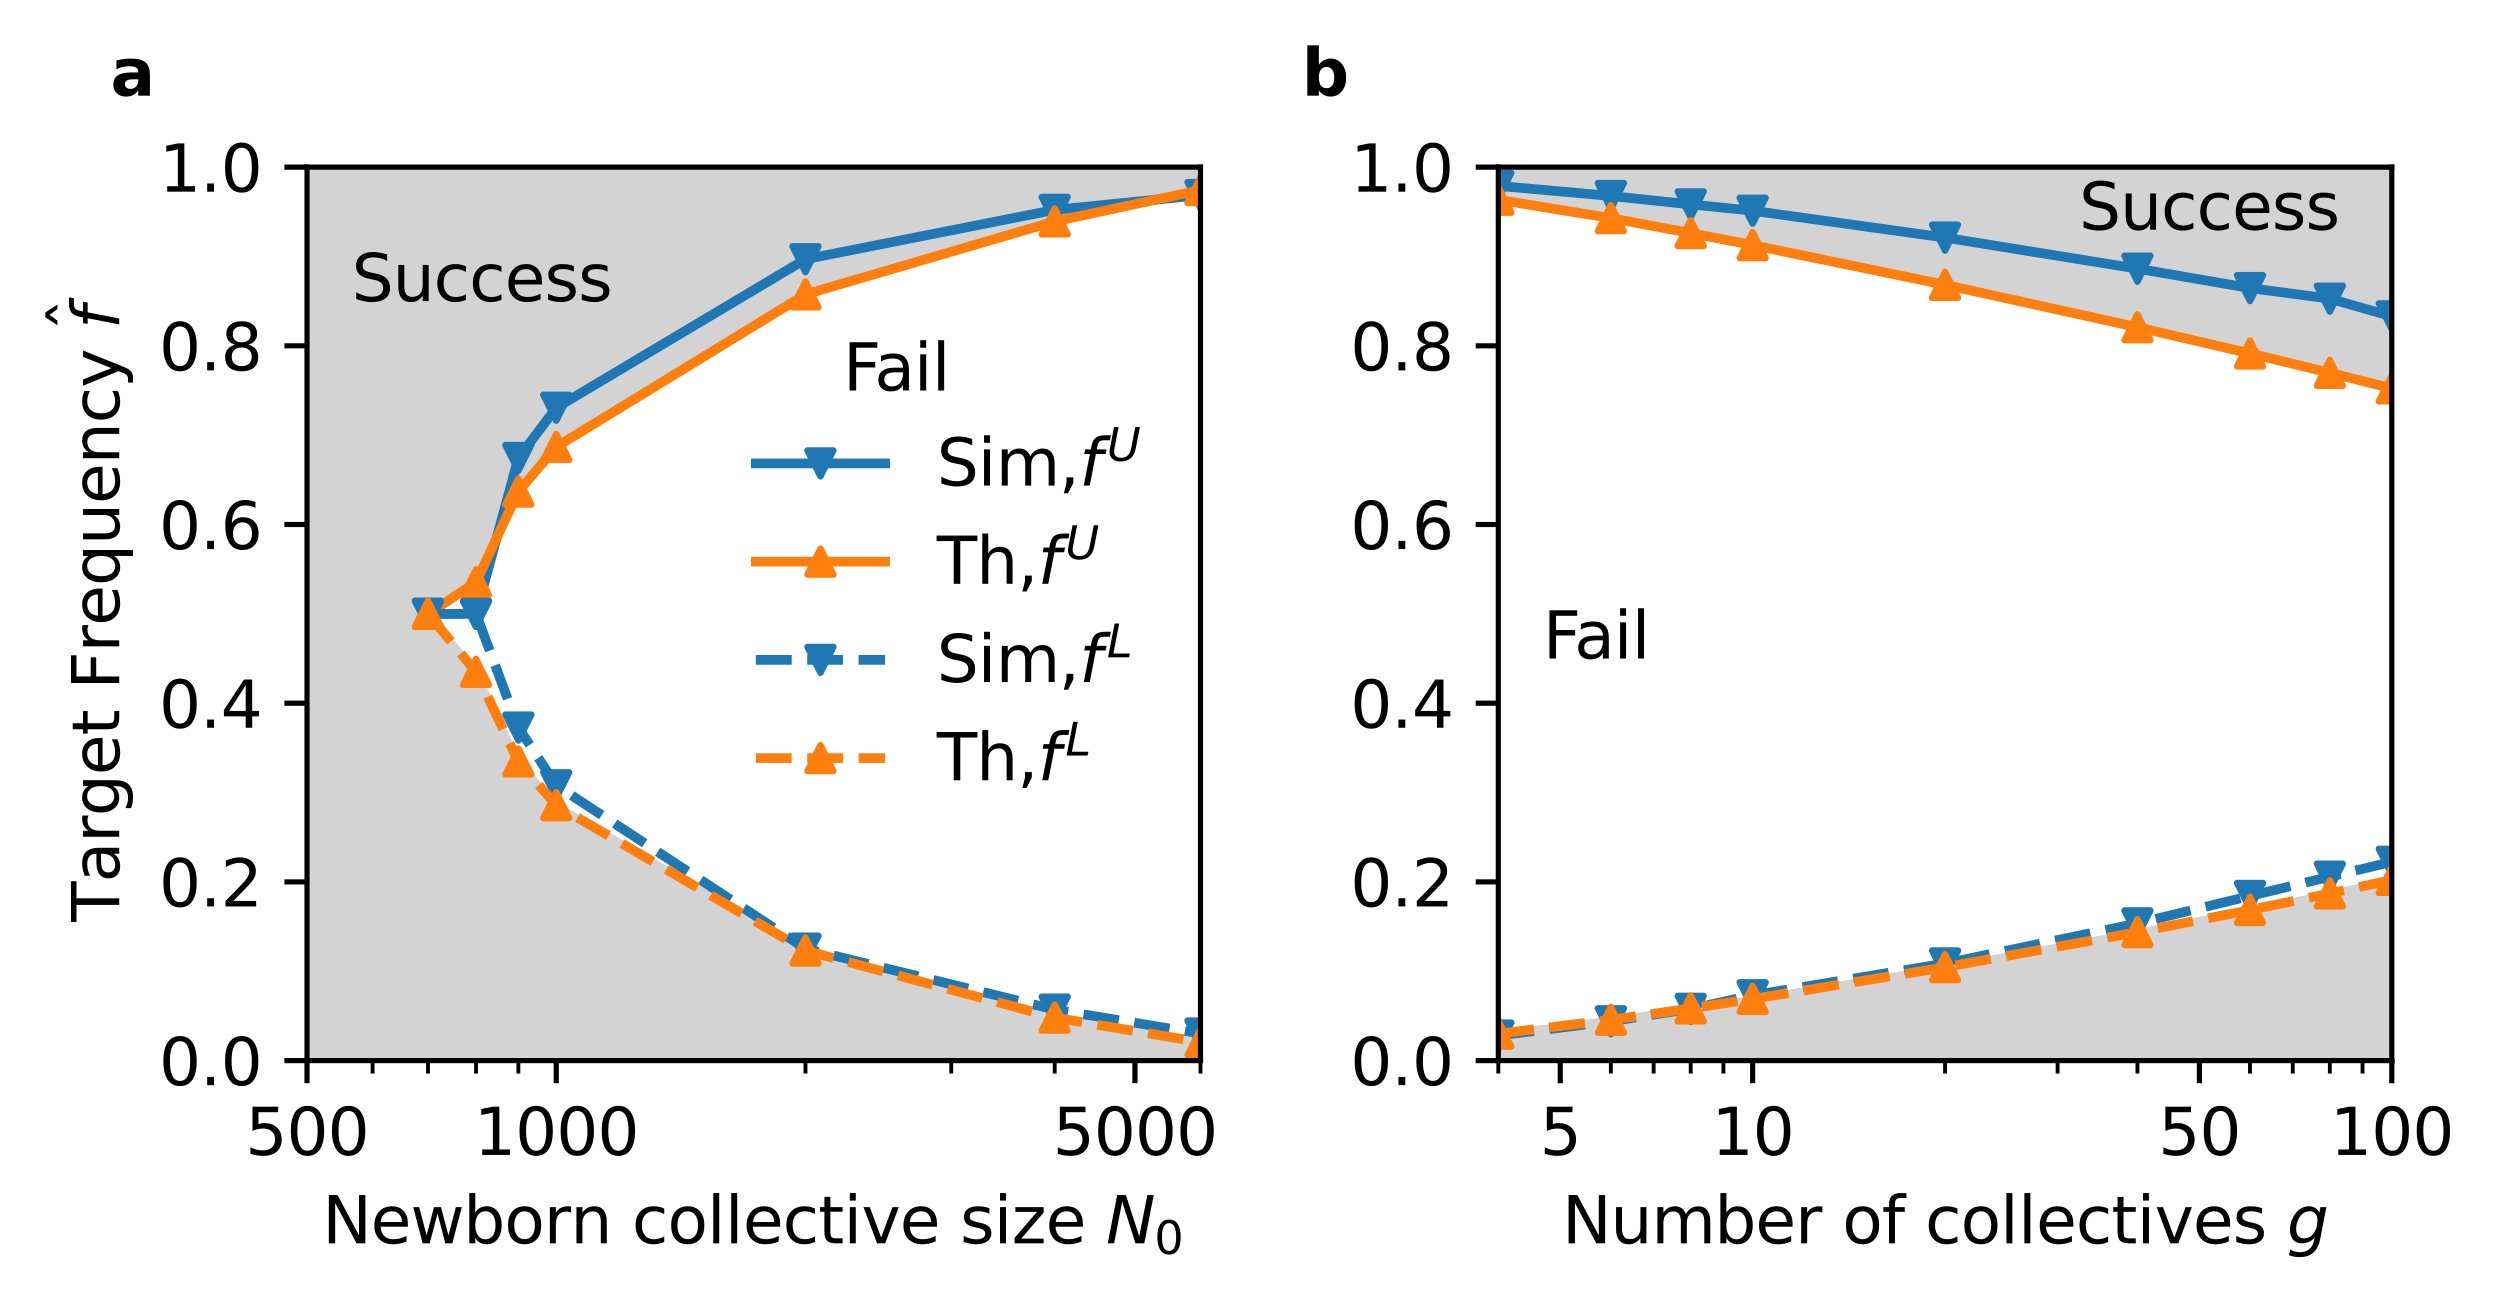 <?xml version="1.0" encoding="utf-8" standalone="no"?>
<!DOCTYPE svg PUBLIC "-//W3C//DTD SVG 1.1//EN"
  "http://www.w3.org/Graphics/SVG/1.1/DTD/svg11.dtd">
<svg xmlns:xlink="http://www.w3.org/1999/xlink" width="386.807pt" height="201.676pt" viewBox="0 0 386.807 201.676" xmlns="http://www.w3.org/2000/svg" version="1.1">
 <defs>
  <style type="text/css">*{stroke-linejoin: round; stroke-linecap: butt}</style>
 </defs>
 <g id="figure_1">
  <g id="patch_1">
   <path d="M 0 201.676 
L 386.807 201.676 
L 386.807 0 
L 0 0 
z
" style="fill: #ffffff"/>
  </g>
  <g id="axes_1">
   <g id="patch_2">
    <path d="M 47.503 164.098 
L 185.743 164.098 
L 185.743 25.858 
L 47.503 25.858 
z
" style="fill: #ffffff"/>
   </g>
   <g id="PolyCollection_1">
    <defs>
     <path id="m1e85dff77c" d="M 66.222 -106.698 
L 66.222 -189.642 
L 73.65 -189.642 
L 80.203 -189.642 
L 86.064 -189.642 
L 124.625 -189.642 
L 163.186 -189.642 
L 185.743 -189.642 
L 185.743 -172.269 
L 185.743 -172.269 
L 163.186 -167.42 
L 124.625 -156.128 
L 86.064 -132.532 
L 80.203 -125.612 
L 73.65 -111.593 
L 66.222 -106.698 
z
" style="stroke: #d3d3d3"/>
    </defs>
    <g clip-path="url(#pe787742638)">
     <use xlink:href="#m1e85dff77c" x="0" y="201.676" style="fill: #d3d3d3; stroke: #d3d3d3"/>
    </g>
   </g>
   <g id="PolyCollection_2">
    <defs>
     <path id="m725ef58cd3" d="M 66.222 -37.578 
L 66.222 -106.698 
L 73.65 -97.726 
L 80.203 -83.859 
L 86.064 -77.088 
L 124.625 -54.603 
L 163.186 -44.23 
L 185.743 -40.434 
L 185.743 -37.578 
L 185.743 -37.578 
L 163.186 -37.578 
L 124.625 -37.578 
L 86.064 -37.578 
L 80.203 -37.578 
L 73.65 -37.578 
L 66.222 -37.578 
z
" style="stroke: #d3d3d3"/>
    </defs>
    <g clip-path="url(#pe787742638)">
     <use xlink:href="#m725ef58cd3" x="0" y="201.676" style="fill: #d3d3d3; stroke: #d3d3d3"/>
    </g>
   </g>
   <g id="PolyCollection_3">
    <defs>
     <path id="m40ee7ab817" d="M -298.227 -37.578 
L -298.227 -189.642 
L 66.222 -189.642 
L 66.222 -37.578 
L 66.222 -37.578 
L -298.227 -37.578 
z
" style="stroke: #d3d3d3"/>
    </defs>
    <g clip-path="url(#pe787742638)">
     <use xlink:href="#m40ee7ab817" x="0" y="201.676" style="fill: #d3d3d3; stroke: #d3d3d3"/>
    </g>
   </g>
   <g id="matplotlib.axis_1">
    <g id="xtick_1">
     <g id="line2d_1">
      <defs>
       <path id="mc6c4945f0f" d="M 0 0 
L 0 3.5 
" style="stroke: #000000; stroke-width: 0.8"/>
      </defs>
      <g>
       <use xlink:href="#mc6c4945f0f" x="47.503" y="164.098" style="stroke: #000000; stroke-width: 0.8"/>
      </g>
     </g>
     <g id="text_1">
      <!-- 500 -->
      <g transform="translate(37.959 178.696) scale(0.1 -0.1)">
       <defs>
        <path id="DejaVuSans-35" d="M 691 4666 
L 3169 4666 
L 3169 4134 
L 1269 4134 
L 1269 2991 
Q 1406 3038 1543 3061 
Q 1681 3084 1819 3084 
Q 2600 3084 3056 2656 
Q 3513 2228 3513 1497 
Q 3513 744 3044 326 
Q 2575 -91 1722 -91 
Q 1428 -91 1123 -41 
Q 819 9 494 109 
L 494 744 
Q 775 591 1075 516 
Q 1375 441 1709 441 
Q 2250 441 2565 725 
Q 2881 1009 2881 1497 
Q 2881 1984 2565 2268 
Q 2250 2553 1709 2553 
Q 1456 2553 1204 2497 
Q 953 2441 691 2322 
L 691 4666 
z
" transform="scale(0.016)"/>
        <path id="DejaVuSans-30" d="M 2034 4250 
Q 1547 4250 1301 3770 
Q 1056 3291 1056 2328 
Q 1056 1369 1301 889 
Q 1547 409 2034 409 
Q 2525 409 2770 889 
Q 3016 1369 3016 2328 
Q 3016 3291 2770 3770 
Q 2525 4250 2034 4250 
z
M 2034 4750 
Q 2819 4750 3233 4129 
Q 3647 3509 3647 2328 
Q 3647 1150 3233 529 
Q 2819 -91 2034 -91 
Q 1250 -91 836 529 
Q 422 1150 422 2328 
Q 422 3509 836 4129 
Q 1250 4750 2034 4750 
z
" transform="scale(0.016)"/>
       </defs>
       <use xlink:href="#DejaVuSans-35"/>
       <use xlink:href="#DejaVuSans-30" x="63.623"/>
       <use xlink:href="#DejaVuSans-30" x="127.246"/>
      </g>
     </g>
    </g>
    <g id="xtick_2">
     <g id="line2d_2">
      <g>
       <use xlink:href="#mc6c4945f0f" x="86.064" y="164.098" style="stroke: #000000; stroke-width: 0.8"/>
      </g>
     </g>
     <g id="text_2">
      <!-- 1000 -->
      <g transform="translate(73.339 178.696) scale(0.1 -0.1)">
       <defs>
        <path id="DejaVuSans-31" d="M 794 531 
L 1825 531 
L 1825 4091 
L 703 3866 
L 703 4441 
L 1819 4666 
L 2450 4666 
L 2450 531 
L 3481 531 
L 3481 0 
L 794 0 
L 794 531 
z
" transform="scale(0.016)"/>
       </defs>
       <use xlink:href="#DejaVuSans-31"/>
       <use xlink:href="#DejaVuSans-30" x="63.623"/>
       <use xlink:href="#DejaVuSans-30" x="127.246"/>
       <use xlink:href="#DejaVuSans-30" x="190.869"/>
      </g>
     </g>
    </g>
    <g id="xtick_3">
     <g id="line2d_3">
      <g>
       <use xlink:href="#mc6c4945f0f" x="175.6" y="164.098" style="stroke: #000000; stroke-width: 0.8"/>
      </g>
     </g>
     <g id="text_3">
      <!-- 5000 -->
      <g transform="translate(162.875 178.696) scale(0.1 -0.1)">
       <use xlink:href="#DejaVuSans-35"/>
       <use xlink:href="#DejaVuSans-30" x="63.623"/>
       <use xlink:href="#DejaVuSans-30" x="127.246"/>
       <use xlink:href="#DejaVuSans-30" x="190.869"/>
      </g>
     </g>
    </g>
    <g id="xtick_4">
     <g id="line2d_4">
      <defs>
       <path id="m0f101e3f46" d="M 0 0 
L 0 2 
" style="stroke: #000000; stroke-width: 0.6"/>
      </defs>
      <g>
       <use xlink:href="#m0f101e3f46" x="57.646" y="164.098" style="stroke: #000000; stroke-width: 0.6"/>
      </g>
     </g>
    </g>
    <g id="xtick_5">
     <g id="line2d_5">
      <g>
       <use xlink:href="#m0f101e3f46" x="66.222" y="164.098" style="stroke: #000000; stroke-width: 0.6"/>
      </g>
     </g>
    </g>
    <g id="xtick_6">
     <g id="line2d_6">
      <g>
       <use xlink:href="#m0f101e3f46" x="73.65" y="164.098" style="stroke: #000000; stroke-width: 0.6"/>
      </g>
     </g>
    </g>
    <g id="xtick_7">
     <g id="line2d_7">
      <g>
       <use xlink:href="#m0f101e3f46" x="80.203" y="164.098" style="stroke: #000000; stroke-width: 0.6"/>
      </g>
     </g>
    </g>
    <g id="xtick_8">
     <g id="line2d_8">
      <g>
       <use xlink:href="#m0f101e3f46" x="124.625" y="164.098" style="stroke: #000000; stroke-width: 0.6"/>
      </g>
     </g>
    </g>
    <g id="xtick_9">
     <g id="line2d_9">
      <g>
       <use xlink:href="#m0f101e3f46" x="147.182" y="164.098" style="stroke: #000000; stroke-width: 0.6"/>
      </g>
     </g>
    </g>
    <g id="xtick_10">
     <g id="line2d_10">
      <g>
       <use xlink:href="#m0f101e3f46" x="163.186" y="164.098" style="stroke: #000000; stroke-width: 0.6"/>
      </g>
     </g>
    </g>
    <g id="xtick_11">
     <g id="line2d_11">
      <g>
       <use xlink:href="#m0f101e3f46" x="185.743" y="164.098" style="stroke: #000000; stroke-width: 0.6"/>
      </g>
     </g>
    </g>
    <g id="text_4">
     <!-- Newborn collective size $N_0$ -->
     <g transform="translate(49.873 192.374) scale(0.1 -0.1)">
      <defs>
       <path id="DejaVuSans-4e" d="M 628 4666 
L 1478 4666 
L 3547 763 
L 3547 4666 
L 4159 4666 
L 4159 0 
L 3309 0 
L 1241 3903 
L 1241 0 
L 628 0 
L 628 4666 
z
" transform="scale(0.016)"/>
       <path id="DejaVuSans-65" d="M 3597 1894 
L 3597 1613 
L 953 1613 
Q 991 1019 1311 708 
Q 1631 397 2203 397 
Q 2534 397 2845 478 
Q 3156 559 3463 722 
L 3463 178 
Q 3153 47 2828 -22 
Q 2503 -91 2169 -91 
Q 1331 -91 842 396 
Q 353 884 353 1716 
Q 353 2575 817 3079 
Q 1281 3584 2069 3584 
Q 2775 3584 3186 3129 
Q 3597 2675 3597 1894 
z
M 3022 2063 
Q 3016 2534 2758 2815 
Q 2500 3097 2075 3097 
Q 1594 3097 1305 2825 
Q 1016 2553 972 2059 
L 3022 2063 
z
" transform="scale(0.016)"/>
       <path id="DejaVuSans-77" d="M 269 3500 
L 844 3500 
L 1563 769 
L 2278 3500 
L 2956 3500 
L 3675 769 
L 4391 3500 
L 4966 3500 
L 4050 0 
L 3372 0 
L 2619 2869 
L 1863 0 
L 1184 0 
L 269 3500 
z
" transform="scale(0.016)"/>
       <path id="DejaVuSans-62" d="M 3116 1747 
Q 3116 2381 2855 2742 
Q 2594 3103 2138 3103 
Q 1681 3103 1420 2742 
Q 1159 2381 1159 1747 
Q 1159 1113 1420 752 
Q 1681 391 2138 391 
Q 2594 391 2855 752 
Q 3116 1113 3116 1747 
z
M 1159 2969 
Q 1341 3281 1617 3432 
Q 1894 3584 2278 3584 
Q 2916 3584 3314 3078 
Q 3713 2572 3713 1747 
Q 3713 922 3314 415 
Q 2916 -91 2278 -91 
Q 1894 -91 1617 61 
Q 1341 213 1159 525 
L 1159 0 
L 581 0 
L 581 4863 
L 1159 4863 
L 1159 2969 
z
" transform="scale(0.016)"/>
       <path id="DejaVuSans-6f" d="M 1959 3097 
Q 1497 3097 1228 2736 
Q 959 2375 959 1747 
Q 959 1119 1226 758 
Q 1494 397 1959 397 
Q 2419 397 2687 759 
Q 2956 1122 2956 1747 
Q 2956 2369 2687 2733 
Q 2419 3097 1959 3097 
z
M 1959 3584 
Q 2709 3584 3137 3096 
Q 3566 2609 3566 1747 
Q 3566 888 3137 398 
Q 2709 -91 1959 -91 
Q 1206 -91 779 398 
Q 353 888 353 1747 
Q 353 2609 779 3096 
Q 1206 3584 1959 3584 
z
" transform="scale(0.016)"/>
       <path id="DejaVuSans-72" d="M 2631 2963 
Q 2534 3019 2420 3045 
Q 2306 3072 2169 3072 
Q 1681 3072 1420 2755 
Q 1159 2438 1159 1844 
L 1159 0 
L 581 0 
L 581 3500 
L 1159 3500 
L 1159 2956 
Q 1341 3275 1631 3429 
Q 1922 3584 2338 3584 
Q 2397 3584 2469 3576 
Q 2541 3569 2628 3553 
L 2631 2963 
z
" transform="scale(0.016)"/>
       <path id="DejaVuSans-6e" d="M 3513 2113 
L 3513 0 
L 2938 0 
L 2938 2094 
Q 2938 2591 2744 2837 
Q 2550 3084 2163 3084 
Q 1697 3084 1428 2787 
Q 1159 2491 1159 1978 
L 1159 0 
L 581 0 
L 581 3500 
L 1159 3500 
L 1159 2956 
Q 1366 3272 1645 3428 
Q 1925 3584 2291 3584 
Q 2894 3584 3203 3211 
Q 3513 2838 3513 2113 
z
" transform="scale(0.016)"/>
       <path id="DejaVuSans-20" transform="scale(0.016)"/>
       <path id="DejaVuSans-63" d="M 3122 3366 
L 3122 2828 
Q 2878 2963 2633 3030 
Q 2388 3097 2138 3097 
Q 1578 3097 1268 2742 
Q 959 2388 959 1747 
Q 959 1106 1268 751 
Q 1578 397 2138 397 
Q 2388 397 2633 464 
Q 2878 531 3122 666 
L 3122 134 
Q 2881 22 2623 -34 
Q 2366 -91 2075 -91 
Q 1284 -91 818 406 
Q 353 903 353 1747 
Q 353 2603 823 3093 
Q 1294 3584 2113 3584 
Q 2378 3584 2631 3529 
Q 2884 3475 3122 3366 
z
" transform="scale(0.016)"/>
       <path id="DejaVuSans-6c" d="M 603 4863 
L 1178 4863 
L 1178 0 
L 603 0 
L 603 4863 
z
" transform="scale(0.016)"/>
       <path id="DejaVuSans-74" d="M 1172 4494 
L 1172 3500 
L 2356 3500 
L 2356 3053 
L 1172 3053 
L 1172 1153 
Q 1172 725 1289 603 
Q 1406 481 1766 481 
L 2356 481 
L 2356 0 
L 1766 0 
Q 1100 0 847 248 
Q 594 497 594 1153 
L 594 3053 
L 172 3053 
L 172 3500 
L 594 3500 
L 594 4494 
L 1172 4494 
z
" transform="scale(0.016)"/>
       <path id="DejaVuSans-69" d="M 603 3500 
L 1178 3500 
L 1178 0 
L 603 0 
L 603 3500 
z
M 603 4863 
L 1178 4863 
L 1178 4134 
L 603 4134 
L 603 4863 
z
" transform="scale(0.016)"/>
       <path id="DejaVuSans-76" d="M 191 3500 
L 800 3500 
L 1894 563 
L 2988 3500 
L 3597 3500 
L 2284 0 
L 1503 0 
L 191 3500 
z
" transform="scale(0.016)"/>
       <path id="DejaVuSans-73" d="M 2834 3397 
L 2834 2853 
Q 2591 2978 2328 3040 
Q 2066 3103 1784 3103 
Q 1356 3103 1142 2972 
Q 928 2841 928 2578 
Q 928 2378 1081 2264 
Q 1234 2150 1697 2047 
L 1894 2003 
Q 2506 1872 2764 1633 
Q 3022 1394 3022 966 
Q 3022 478 2636 193 
Q 2250 -91 1575 -91 
Q 1294 -91 989 -36 
Q 684 19 347 128 
L 347 722 
Q 666 556 975 473 
Q 1284 391 1588 391 
Q 1994 391 2212 530 
Q 2431 669 2431 922 
Q 2431 1156 2273 1281 
Q 2116 1406 1581 1522 
L 1381 1569 
Q 847 1681 609 1914 
Q 372 2147 372 2553 
Q 372 3047 722 3315 
Q 1072 3584 1716 3584 
Q 2034 3584 2315 3537 
Q 2597 3491 2834 3397 
z
" transform="scale(0.016)"/>
       <path id="DejaVuSans-7a" d="M 353 3500 
L 3084 3500 
L 3084 2975 
L 922 459 
L 3084 459 
L 3084 0 
L 275 0 
L 275 525 
L 2438 3041 
L 353 3041 
L 353 3500 
z
" transform="scale(0.016)"/>
       <path id="DejaVuSans-Oblique-4e" d="M 1081 4666 
L 1931 4666 
L 3219 666 
L 4000 4666 
L 4616 4666 
L 3706 0 
L 2853 0 
L 1569 4025 
L 788 0 
L 172 0 
L 1081 4666 
z
" transform="scale(0.016)"/>
      </defs>
      <use xlink:href="#DejaVuSans-4e" transform="translate(0 0.016)"/>
      <use xlink:href="#DejaVuSans-65" transform="translate(74.805 0.016)"/>
      <use xlink:href="#DejaVuSans-77" transform="translate(136.328 0.016)"/>
      <use xlink:href="#DejaVuSans-62" transform="translate(218.115 0.016)"/>
      <use xlink:href="#DejaVuSans-6f" transform="translate(281.592 0.016)"/>
      <use xlink:href="#DejaVuSans-72" transform="translate(342.773 0.016)"/>
      <use xlink:href="#DejaVuSans-6e" transform="translate(383.887 0.016)"/>
      <use xlink:href="#DejaVuSans-20" transform="translate(447.266 0.016)"/>
      <use xlink:href="#DejaVuSans-63" transform="translate(479.053 0.016)"/>
      <use xlink:href="#DejaVuSans-6f" transform="translate(534.033 0.016)"/>
      <use xlink:href="#DejaVuSans-6c" transform="translate(595.215 0.016)"/>
      <use xlink:href="#DejaVuSans-6c" transform="translate(622.998 0.016)"/>
      <use xlink:href="#DejaVuSans-65" transform="translate(650.781 0.016)"/>
      <use xlink:href="#DejaVuSans-63" transform="translate(712.305 0.016)"/>
      <use xlink:href="#DejaVuSans-74" transform="translate(767.285 0.016)"/>
      <use xlink:href="#DejaVuSans-69" transform="translate(806.494 0.016)"/>
      <use xlink:href="#DejaVuSans-76" transform="translate(834.277 0.016)"/>
      <use xlink:href="#DejaVuSans-65" transform="translate(893.457 0.016)"/>
      <use xlink:href="#DejaVuSans-20" transform="translate(954.98 0.016)"/>
      <use xlink:href="#DejaVuSans-73" transform="translate(986.768 0.016)"/>
      <use xlink:href="#DejaVuSans-69" transform="translate(1038.867 0.016)"/>
      <use xlink:href="#DejaVuSans-7a" transform="translate(1066.65 0.016)"/>
      <use xlink:href="#DejaVuSans-65" transform="translate(1119.141 0.016)"/>
      <use xlink:href="#DejaVuSans-20" transform="translate(1180.664 0.016)"/>
      <use xlink:href="#DejaVuSans-Oblique-4e" transform="translate(1212.451 0.016)"/>
      <use xlink:href="#DejaVuSans-30" transform="translate(1287.256 -16.391) scale(0.7)"/>
     </g>
    </g>
   </g>
   <g id="matplotlib.axis_2">
    <g id="ytick_1">
     <g id="line2d_12">
      <defs>
       <path id="m1838cc669c" d="M 0 0 
L -3.5 0 
" style="stroke: #000000; stroke-width: 0.8"/>
      </defs>
      <g>
       <use xlink:href="#m1838cc669c" x="47.503" y="164.098" style="stroke: #000000; stroke-width: 0.8"/>
      </g>
     </g>
     <g id="text_5">
      <!-- 0.0 -->
      <g transform="translate(24.6 167.897) scale(0.1 -0.1)">
       <defs>
        <path id="DejaVuSans-2e" d="M 684 794 
L 1344 794 
L 1344 0 
L 684 0 
L 684 794 
z
" transform="scale(0.016)"/>
       </defs>
       <use xlink:href="#DejaVuSans-30"/>
       <use xlink:href="#DejaVuSans-2e" x="63.623"/>
       <use xlink:href="#DejaVuSans-30" x="95.41"/>
      </g>
     </g>
    </g>
    <g id="ytick_2">
     <g id="line2d_13">
      <g>
       <use xlink:href="#m1838cc669c" x="47.503" y="136.45" style="stroke: #000000; stroke-width: 0.8"/>
      </g>
     </g>
     <g id="text_6">
      <!-- 0.2 -->
      <g transform="translate(24.6 140.249) scale(0.1 -0.1)">
       <defs>
        <path id="DejaVuSans-32" d="M 1228 531 
L 3431 531 
L 3431 0 
L 469 0 
L 469 531 
Q 828 903 1448 1529 
Q 2069 2156 2228 2338 
Q 2531 2678 2651 2914 
Q 2772 3150 2772 3378 
Q 2772 3750 2511 3984 
Q 2250 4219 1831 4219 
Q 1534 4219 1204 4116 
Q 875 4013 500 3803 
L 500 4441 
Q 881 4594 1212 4672 
Q 1544 4750 1819 4750 
Q 2544 4750 2975 4387 
Q 3406 4025 3406 3419 
Q 3406 3131 3298 2873 
Q 3191 2616 2906 2266 
Q 2828 2175 2409 1742 
Q 1991 1309 1228 531 
z
" transform="scale(0.016)"/>
       </defs>
       <use xlink:href="#DejaVuSans-30"/>
       <use xlink:href="#DejaVuSans-2e" x="63.623"/>
       <use xlink:href="#DejaVuSans-32" x="95.41"/>
      </g>
     </g>
    </g>
    <g id="ytick_3">
     <g id="line2d_14">
      <g>
       <use xlink:href="#m1838cc669c" x="47.503" y="108.802" style="stroke: #000000; stroke-width: 0.8"/>
      </g>
     </g>
     <g id="text_7">
      <!-- 0.4 -->
      <g transform="translate(24.6 112.601) scale(0.1 -0.1)">
       <defs>
        <path id="DejaVuSans-34" d="M 2419 4116 
L 825 1625 
L 2419 1625 
L 2419 4116 
z
M 2253 4666 
L 3047 4666 
L 3047 1625 
L 3713 1625 
L 3713 1100 
L 3047 1100 
L 3047 0 
L 2419 0 
L 2419 1100 
L 313 1100 
L 313 1709 
L 2253 4666 
z
" transform="scale(0.016)"/>
       </defs>
       <use xlink:href="#DejaVuSans-30"/>
       <use xlink:href="#DejaVuSans-2e" x="63.623"/>
       <use xlink:href="#DejaVuSans-34" x="95.41"/>
      </g>
     </g>
    </g>
    <g id="ytick_4">
     <g id="line2d_15">
      <g>
       <use xlink:href="#m1838cc669c" x="47.503" y="81.154" style="stroke: #000000; stroke-width: 0.8"/>
      </g>
     </g>
     <g id="text_8">
      <!-- 0.6 -->
      <g transform="translate(24.6 84.953) scale(0.1 -0.1)">
       <defs>
        <path id="DejaVuSans-36" d="M 2113 2584 
Q 1688 2584 1439 2293 
Q 1191 2003 1191 1497 
Q 1191 994 1439 701 
Q 1688 409 2113 409 
Q 2538 409 2786 701 
Q 3034 994 3034 1497 
Q 3034 2003 2786 2293 
Q 2538 2584 2113 2584 
z
M 3366 4563 
L 3366 3988 
Q 3128 4100 2886 4159 
Q 2644 4219 2406 4219 
Q 1781 4219 1451 3797 
Q 1122 3375 1075 2522 
Q 1259 2794 1537 2939 
Q 1816 3084 2150 3084 
Q 2853 3084 3261 2657 
Q 3669 2231 3669 1497 
Q 3669 778 3244 343 
Q 2819 -91 2113 -91 
Q 1303 -91 875 529 
Q 447 1150 447 2328 
Q 447 3434 972 4092 
Q 1497 4750 2381 4750 
Q 2619 4750 2861 4703 
Q 3103 4656 3366 4563 
z
" transform="scale(0.016)"/>
       </defs>
       <use xlink:href="#DejaVuSans-30"/>
       <use xlink:href="#DejaVuSans-2e" x="63.623"/>
       <use xlink:href="#DejaVuSans-36" x="95.41"/>
      </g>
     </g>
    </g>
    <g id="ytick_5">
     <g id="line2d_16">
      <g>
       <use xlink:href="#m1838cc669c" x="47.503" y="53.506" style="stroke: #000000; stroke-width: 0.8"/>
      </g>
     </g>
     <g id="text_9">
      <!-- 0.8 -->
      <g transform="translate(24.6 57.305) scale(0.1 -0.1)">
       <defs>
        <path id="DejaVuSans-38" d="M 2034 2216 
Q 1584 2216 1326 1975 
Q 1069 1734 1069 1313 
Q 1069 891 1326 650 
Q 1584 409 2034 409 
Q 2484 409 2743 651 
Q 3003 894 3003 1313 
Q 3003 1734 2745 1975 
Q 2488 2216 2034 2216 
z
M 1403 2484 
Q 997 2584 770 2862 
Q 544 3141 544 3541 
Q 544 4100 942 4425 
Q 1341 4750 2034 4750 
Q 2731 4750 3128 4425 
Q 3525 4100 3525 3541 
Q 3525 3141 3298 2862 
Q 3072 2584 2669 2484 
Q 3125 2378 3379 2068 
Q 3634 1759 3634 1313 
Q 3634 634 3220 271 
Q 2806 -91 2034 -91 
Q 1263 -91 848 271 
Q 434 634 434 1313 
Q 434 1759 690 2068 
Q 947 2378 1403 2484 
z
M 1172 3481 
Q 1172 3119 1398 2916 
Q 1625 2713 2034 2713 
Q 2441 2713 2670 2916 
Q 2900 3119 2900 3481 
Q 2900 3844 2670 4047 
Q 2441 4250 2034 4250 
Q 1625 4250 1398 4047 
Q 1172 3844 1172 3481 
z
" transform="scale(0.016)"/>
       </defs>
       <use xlink:href="#DejaVuSans-30"/>
       <use xlink:href="#DejaVuSans-2e" x="63.623"/>
       <use xlink:href="#DejaVuSans-38" x="95.41"/>
      </g>
     </g>
    </g>
    <g id="ytick_6">
     <g id="line2d_17">
      <g>
       <use xlink:href="#m1838cc669c" x="47.503" y="25.858" style="stroke: #000000; stroke-width: 0.8"/>
      </g>
     </g>
     <g id="text_10">
      <!-- 1.0 -->
      <g transform="translate(24.6 29.657) scale(0.1 -0.1)">
       <use xlink:href="#DejaVuSans-31"/>
       <use xlink:href="#DejaVuSans-2e" x="63.623"/>
       <use xlink:href="#DejaVuSans-30" x="95.41"/>
      </g>
     </g>
    </g>
    <g id="text_11">
     <!-- Target Frequency $\hat{f}$ -->
     <g transform="translate(18.5 142.628) rotate(-90) scale(0.1 -0.1)">
      <defs>
       <path id="DejaVuSans-54" d="M -19 4666 
L 3928 4666 
L 3928 4134 
L 2272 4134 
L 2272 0 
L 1638 0 
L 1638 4134 
L -19 4134 
L -19 4666 
z
" transform="scale(0.016)"/>
       <path id="DejaVuSans-61" d="M 2194 1759 
Q 1497 1759 1228 1600 
Q 959 1441 959 1056 
Q 959 750 1161 570 
Q 1363 391 1709 391 
Q 2188 391 2477 730 
Q 2766 1069 2766 1631 
L 2766 1759 
L 2194 1759 
z
M 3341 1997 
L 3341 0 
L 2766 0 
L 2766 531 
Q 2569 213 2275 61 
Q 1981 -91 1556 -91 
Q 1019 -91 701 211 
Q 384 513 384 1019 
Q 384 1609 779 1909 
Q 1175 2209 1959 2209 
L 2766 2209 
L 2766 2266 
Q 2766 2663 2505 2880 
Q 2244 3097 1772 3097 
Q 1472 3097 1187 3025 
Q 903 2953 641 2809 
L 641 3341 
Q 956 3463 1253 3523 
Q 1550 3584 1831 3584 
Q 2591 3584 2966 3190 
Q 3341 2797 3341 1997 
z
" transform="scale(0.016)"/>
       <path id="DejaVuSans-67" d="M 2906 1791 
Q 2906 2416 2648 2759 
Q 2391 3103 1925 3103 
Q 1463 3103 1205 2759 
Q 947 2416 947 1791 
Q 947 1169 1205 825 
Q 1463 481 1925 481 
Q 2391 481 2648 825 
Q 2906 1169 2906 1791 
z
M 3481 434 
Q 3481 -459 3084 -895 
Q 2688 -1331 1869 -1331 
Q 1566 -1331 1297 -1286 
Q 1028 -1241 775 -1147 
L 775 -588 
Q 1028 -725 1275 -790 
Q 1522 -856 1778 -856 
Q 2344 -856 2625 -561 
Q 2906 -266 2906 331 
L 2906 616 
Q 2728 306 2450 153 
Q 2172 0 1784 0 
Q 1141 0 747 490 
Q 353 981 353 1791 
Q 353 2603 747 3093 
Q 1141 3584 1784 3584 
Q 2172 3584 2450 3431 
Q 2728 3278 2906 2969 
L 2906 3500 
L 3481 3500 
L 3481 434 
z
" transform="scale(0.016)"/>
       <path id="DejaVuSans-46" d="M 628 4666 
L 3309 4666 
L 3309 4134 
L 1259 4134 
L 1259 2759 
L 3109 2759 
L 3109 2228 
L 1259 2228 
L 1259 0 
L 628 0 
L 628 4666 
z
" transform="scale(0.016)"/>
       <path id="DejaVuSans-71" d="M 947 1747 
Q 947 1113 1208 752 
Q 1469 391 1925 391 
Q 2381 391 2643 752 
Q 2906 1113 2906 1747 
Q 2906 2381 2643 2742 
Q 2381 3103 1925 3103 
Q 1469 3103 1208 2742 
Q 947 2381 947 1747 
z
M 2906 525 
Q 2725 213 2448 61 
Q 2172 -91 1784 -91 
Q 1150 -91 751 415 
Q 353 922 353 1747 
Q 353 2572 751 3078 
Q 1150 3584 1784 3584 
Q 2172 3584 2448 3432 
Q 2725 3281 2906 2969 
L 2906 3500 
L 3481 3500 
L 3481 -1331 
L 2906 -1331 
L 2906 525 
z
" transform="scale(0.016)"/>
       <path id="DejaVuSans-75" d="M 544 1381 
L 544 3500 
L 1119 3500 
L 1119 1403 
Q 1119 906 1312 657 
Q 1506 409 1894 409 
Q 2359 409 2629 706 
Q 2900 1003 2900 1516 
L 2900 3500 
L 3475 3500 
L 3475 0 
L 2900 0 
L 2900 538 
Q 2691 219 2414 64 
Q 2138 -91 1772 -91 
Q 1169 -91 856 284 
Q 544 659 544 1381 
z
M 1991 3584 
L 1991 3584 
z
" transform="scale(0.016)"/>
       <path id="DejaVuSans-79" d="M 2059 -325 
Q 1816 -950 1584 -1140 
Q 1353 -1331 966 -1331 
L 506 -1331 
L 506 -850 
L 844 -850 
Q 1081 -850 1212 -737 
Q 1344 -625 1503 -206 
L 1606 56 
L 191 3500 
L 800 3500 
L 1894 763 
L 2988 3500 
L 3597 3500 
L 2059 -325 
z
" transform="scale(0.016)"/>
       <path id="DejaVuSans-302" d="M -1831 5119 
L -1369 5119 
L -603 3944 
L -1038 3944 
L -1600 4709 
L -2163 3944 
L -2597 3944 
L -1831 5119 
z
M -1600 3584 
L -1600 3584 
z
" transform="scale(0.016)"/>
       <path id="DejaVuSans-Oblique-66" d="M 3059 4863 
L 2969 4384 
L 2419 4384 
Q 2106 4384 1964 4261 
Q 1822 4138 1753 3809 
L 1691 3500 
L 2638 3500 
L 2553 3053 
L 1606 3053 
L 1013 0 
L 434 0 
L 1031 3053 
L 481 3053 
L 563 3500 
L 1113 3500 
L 1159 3744 
Q 1278 4363 1576 4613 
Q 1875 4863 2516 4863 
L 3059 4863 
z
" transform="scale(0.016)"/>
      </defs>
      <use xlink:href="#DejaVuSans-54" transform="translate(0 0.531)"/>
      <use xlink:href="#DejaVuSans-61" transform="translate(61.084 0.531)"/>
      <use xlink:href="#DejaVuSans-72" transform="translate(122.363 0.531)"/>
      <use xlink:href="#DejaVuSans-67" transform="translate(163.477 0.531)"/>
      <use xlink:href="#DejaVuSans-65" transform="translate(226.953 0.531)"/>
      <use xlink:href="#DejaVuSans-74" transform="translate(288.477 0.531)"/>
      <use xlink:href="#DejaVuSans-20" transform="translate(327.686 0.531)"/>
      <use xlink:href="#DejaVuSans-46" transform="translate(359.473 0.531)"/>
      <use xlink:href="#DejaVuSans-72" transform="translate(416.992 0.531)"/>
      <use xlink:href="#DejaVuSans-65" transform="translate(458.105 0.531)"/>
      <use xlink:href="#DejaVuSans-71" transform="translate(519.629 0.531)"/>
      <use xlink:href="#DejaVuSans-75" transform="translate(583.105 0.531)"/>
      <use xlink:href="#DejaVuSans-65" transform="translate(646.484 0.531)"/>
      <use xlink:href="#DejaVuSans-6e" transform="translate(708.008 0.531)"/>
      <use xlink:href="#DejaVuSans-63" transform="translate(771.387 0.531)"/>
      <use xlink:href="#DejaVuSans-79" transform="translate(826.367 0.531)"/>
      <use xlink:href="#DejaVuSans-20" transform="translate(885.547 0.531)"/>
      <use xlink:href="#DejaVuSans-302" transform="translate(964.713 33.016)"/>
      <use xlink:href="#DejaVuSans-Oblique-66" transform="translate(917.334 0.531)"/>
     </g>
    </g>
   </g>
   <g id="line2d_18">
    <path d="M 66.222 94.978 
L 73.65 94.978 
L 80.203 70.854 
L 86.064 63.087 
L 124.625 40.107 
L 163.186 32.469 
L 185.743 30.19 
" clip-path="url(#pe787742638)" style="fill: none; stroke: #1f77b4; stroke-width: 1.5; stroke-linecap: square"/>
    <defs>
     <path id="m86f2689c01" d="M -0 2 
L 2 -2 
L -2 -2 
z
" style="stroke: #1f77b4; stroke-linejoin: miter"/>
    </defs>
    <g clip-path="url(#pe787742638)">
     <use xlink:href="#m86f2689c01" x="66.222" y="94.978" style="fill: #1f77b4; stroke: #1f77b4; stroke-linejoin: miter"/>
     <use xlink:href="#m86f2689c01" x="73.65" y="94.978" style="fill: #1f77b4; stroke: #1f77b4; stroke-linejoin: miter"/>
     <use xlink:href="#m86f2689c01" x="80.203" y="70.854" style="fill: #1f77b4; stroke: #1f77b4; stroke-linejoin: miter"/>
     <use xlink:href="#m86f2689c01" x="86.064" y="63.087" style="fill: #1f77b4; stroke: #1f77b4; stroke-linejoin: miter"/>
     <use xlink:href="#m86f2689c01" x="124.625" y="40.107" style="fill: #1f77b4; stroke: #1f77b4; stroke-linejoin: miter"/>
     <use xlink:href="#m86f2689c01" x="163.186" y="32.469" style="fill: #1f77b4; stroke: #1f77b4; stroke-linejoin: miter"/>
     <use xlink:href="#m86f2689c01" x="185.743" y="30.19" style="fill: #1f77b4; stroke: #1f77b4; stroke-linejoin: miter"/>
    </g>
   </g>
   <g id="line2d_19">
    <path d="M 66.222 94.978 
L 73.65 90.083 
L 80.203 76.063 
L 86.064 69.144 
L 124.625 45.547 
L 163.186 34.256 
L 185.743 29.407 
" clip-path="url(#pe787742638)" style="fill: none; stroke: #ff7f0e; stroke-width: 1.5; stroke-linecap: square"/>
    <defs>
     <path id="mc12c791e88" d="M 0 -2 
L -2 2 
L 2 2 
z
" style="stroke: #ff7f0e; stroke-linejoin: miter"/>
    </defs>
    <g clip-path="url(#pe787742638)">
     <use xlink:href="#mc12c791e88" x="66.222" y="94.978" style="fill: #ff7f0e; stroke: #ff7f0e; stroke-linejoin: miter"/>
     <use xlink:href="#mc12c791e88" x="73.65" y="90.083" style="fill: #ff7f0e; stroke: #ff7f0e; stroke-linejoin: miter"/>
     <use xlink:href="#mc12c791e88" x="80.203" y="76.063" style="fill: #ff7f0e; stroke: #ff7f0e; stroke-linejoin: miter"/>
     <use xlink:href="#mc12c791e88" x="86.064" y="69.144" style="fill: #ff7f0e; stroke: #ff7f0e; stroke-linejoin: miter"/>
     <use xlink:href="#mc12c791e88" x="124.625" y="45.547" style="fill: #ff7f0e; stroke: #ff7f0e; stroke-linejoin: miter"/>
     <use xlink:href="#mc12c791e88" x="163.186" y="34.256" style="fill: #ff7f0e; stroke: #ff7f0e; stroke-linejoin: miter"/>
     <use xlink:href="#mc12c791e88" x="185.743" y="29.407" style="fill: #ff7f0e; stroke: #ff7f0e; stroke-linejoin: miter"/>
    </g>
   </g>
   <g id="line2d_20">
    <path d="M 66.222 94.978 
L 73.65 94.978 
L 80.203 112.566 
L 86.064 121.504 
L 124.625 146.778 
L 163.186 156.213 
L 185.743 159.918 
" clip-path="url(#pe787742638)" style="fill: none; stroke-dasharray: 5.55,2.4; stroke-dashoffset: 0; stroke: #1f77b4; stroke-width: 1.5"/>
    <g clip-path="url(#pe787742638)">
     <use xlink:href="#m86f2689c01" x="66.222" y="94.978" style="fill: #1f77b4; stroke: #1f77b4; stroke-linejoin: miter"/>
     <use xlink:href="#m86f2689c01" x="73.65" y="94.978" style="fill: #1f77b4; stroke: #1f77b4; stroke-linejoin: miter"/>
     <use xlink:href="#m86f2689c01" x="80.203" y="112.566" style="fill: #1f77b4; stroke: #1f77b4; stroke-linejoin: miter"/>
     <use xlink:href="#m86f2689c01" x="86.064" y="121.504" style="fill: #1f77b4; stroke: #1f77b4; stroke-linejoin: miter"/>
     <use xlink:href="#m86f2689c01" x="124.625" y="146.778" style="fill: #1f77b4; stroke: #1f77b4; stroke-linejoin: miter"/>
     <use xlink:href="#m86f2689c01" x="163.186" y="156.213" style="fill: #1f77b4; stroke: #1f77b4; stroke-linejoin: miter"/>
     <use xlink:href="#m86f2689c01" x="185.743" y="159.918" style="fill: #1f77b4; stroke: #1f77b4; stroke-linejoin: miter"/>
    </g>
   </g>
   <g id="line2d_21">
    <path d="M 66.222 94.978 
L 73.65 103.949 
L 80.203 117.817 
L 86.064 124.588 
L 124.625 147.073 
L 163.186 157.446 
L 185.743 161.241 
" clip-path="url(#pe787742638)" style="fill: none; stroke-dasharray: 5.55,2.4; stroke-dashoffset: 0; stroke: #ff7f0e; stroke-width: 1.5"/>
    <g clip-path="url(#pe787742638)">
     <use xlink:href="#mc12c791e88" x="66.222" y="94.978" style="fill: #ff7f0e; stroke: #ff7f0e; stroke-linejoin: miter"/>
     <use xlink:href="#mc12c791e88" x="73.65" y="103.949" style="fill: #ff7f0e; stroke: #ff7f0e; stroke-linejoin: miter"/>
     <use xlink:href="#mc12c791e88" x="80.203" y="117.817" style="fill: #ff7f0e; stroke: #ff7f0e; stroke-linejoin: miter"/>
     <use xlink:href="#mc12c791e88" x="86.064" y="124.588" style="fill: #ff7f0e; stroke: #ff7f0e; stroke-linejoin: miter"/>
     <use xlink:href="#mc12c791e88" x="124.625" y="147.073" style="fill: #ff7f0e; stroke: #ff7f0e; stroke-linejoin: miter"/>
     <use xlink:href="#mc12c791e88" x="163.186" y="157.446" style="fill: #ff7f0e; stroke: #ff7f0e; stroke-linejoin: miter"/>
     <use xlink:href="#mc12c791e88" x="185.743" y="161.241" style="fill: #ff7f0e; stroke: #ff7f0e; stroke-linejoin: miter"/>
    </g>
   </g>
   <g id="patch_3">
    <path d="M 47.503 164.098 
L 47.503 25.858 
" style="fill: none; stroke: #000000; stroke-width: 0.8; stroke-linejoin: miter; stroke-linecap: square"/>
   </g>
   <g id="patch_4">
    <path d="M 185.743 164.098 
L 185.743 25.858 
" style="fill: none; stroke: #000000; stroke-width: 0.8; stroke-linejoin: miter; stroke-linecap: square"/>
   </g>
   <g id="patch_5">
    <path d="M 47.503 164.098 
L 185.743 164.098 
" style="fill: none; stroke: #000000; stroke-width: 0.8; stroke-linejoin: miter; stroke-linecap: square"/>
   </g>
   <g id="patch_6">
    <path d="M 47.503 25.858 
L 185.743 25.858 
" style="fill: none; stroke: #000000; stroke-width: 0.8; stroke-linejoin: miter; stroke-linecap: square"/>
   </g>
   <g id="text_12">
    <!-- a -->
    <g transform="translate(17.09 14.798) scale(0.1 -0.1)">
     <defs>
      <path id="DejaVuSans-Bold-61" d="M 2106 1575 
Q 1756 1575 1579 1456 
Q 1403 1338 1403 1106 
Q 1403 894 1545 773 
Q 1688 653 1941 653 
Q 2256 653 2472 879 
Q 2688 1106 2688 1447 
L 2688 1575 
L 2106 1575 
z
M 3816 1997 
L 3816 0 
L 2688 0 
L 2688 519 
Q 2463 200 2181 54 
Q 1900 -91 1497 -91 
Q 953 -91 614 226 
Q 275 544 275 1050 
Q 275 1666 698 1953 
Q 1122 2241 2028 2241 
L 2688 2241 
L 2688 2328 
Q 2688 2594 2478 2717 
Q 2269 2841 1825 2841 
Q 1466 2841 1156 2769 
Q 847 2697 581 2553 
L 581 3406 
Q 941 3494 1303 3539 
Q 1666 3584 2028 3584 
Q 2975 3584 3395 3211 
Q 3816 2838 3816 1997 
z
" transform="scale(0.016)"/>
     </defs>
     <use xlink:href="#DejaVuSans-Bold-61"/>
    </g>
   </g>
   <g id="text_13">
    <!-- Success -->
    <g transform="translate(54.415 46.594) scale(0.1 -0.1)">
     <defs>
      <path id="DejaVuSans-53" d="M 3425 4513 
L 3425 3897 
Q 3066 4069 2747 4153 
Q 2428 4238 2131 4238 
Q 1616 4238 1336 4038 
Q 1056 3838 1056 3469 
Q 1056 3159 1242 3001 
Q 1428 2844 1947 2747 
L 2328 2669 
Q 3034 2534 3370 2195 
Q 3706 1856 3706 1288 
Q 3706 609 3251 259 
Q 2797 -91 1919 -91 
Q 1588 -91 1214 -16 
Q 841 59 441 206 
L 441 856 
Q 825 641 1194 531 
Q 1563 422 1919 422 
Q 2459 422 2753 634 
Q 3047 847 3047 1241 
Q 3047 1584 2836 1778 
Q 2625 1972 2144 2069 
L 1759 2144 
Q 1053 2284 737 2584 
Q 422 2884 422 3419 
Q 422 4038 858 4394 
Q 1294 4750 2059 4750 
Q 2388 4750 2728 4690 
Q 3069 4631 3425 4513 
z
" transform="scale(0.016)"/>
     </defs>
     <use xlink:href="#DejaVuSans-53"/>
     <use xlink:href="#DejaVuSans-75" x="63.477"/>
     <use xlink:href="#DejaVuSans-63" x="126.855"/>
     <use xlink:href="#DejaVuSans-63" x="181.836"/>
     <use xlink:href="#DejaVuSans-65" x="236.816"/>
     <use xlink:href="#DejaVuSans-73" x="298.34"/>
     <use xlink:href="#DejaVuSans-73" x="350.439"/>
    </g>
   </g>
   <g id="text_14">
    <!-- Fail -->
    <g transform="translate(130.447 60.418) scale(0.1 -0.1)">
     <use xlink:href="#DejaVuSans-46"/>
     <use xlink:href="#DejaVuSans-61" x="48.395"/>
     <use xlink:href="#DejaVuSans-69" x="109.674"/>
     <use xlink:href="#DejaVuSans-6c" x="137.457"/>
    </g>
   </g>
   <g id="legend_1">
    <g id="line2d_22">
     <path d="M 116.943 71.698 
L 126.943 71.698 
L 136.943 71.698 
" style="fill: none; stroke: #1f77b4; stroke-width: 1.5; stroke-linecap: square"/>
     <g>
      <use xlink:href="#m86f2689c01" x="126.943" y="71.698" style="fill: #1f77b4; stroke: #1f77b4; stroke-linejoin: miter"/>
     </g>
    </g>
    <g id="text_15">
     <!-- Sim,$f^U$ -->
     <g transform="translate(144.943 75.198) scale(0.1 -0.1)">
      <defs>
       <path id="DejaVuSans-6d" d="M 3328 2828 
Q 3544 3216 3844 3400 
Q 4144 3584 4550 3584 
Q 5097 3584 5394 3201 
Q 5691 2819 5691 2113 
L 5691 0 
L 5113 0 
L 5113 2094 
Q 5113 2597 4934 2840 
Q 4756 3084 4391 3084 
Q 3944 3084 3684 2787 
Q 3425 2491 3425 1978 
L 3425 0 
L 2847 0 
L 2847 2094 
Q 2847 2600 2669 2842 
Q 2491 3084 2119 3084 
Q 1678 3084 1418 2786 
Q 1159 2488 1159 1978 
L 1159 0 
L 581 0 
L 581 3500 
L 1159 3500 
L 1159 2956 
Q 1356 3278 1631 3431 
Q 1906 3584 2284 3584 
Q 2666 3584 2933 3390 
Q 3200 3197 3328 2828 
z
" transform="scale(0.016)"/>
       <path id="DejaVuSans-2c" d="M 750 794 
L 1409 794 
L 1409 256 
L 897 -744 
L 494 -744 
L 750 256 
L 750 794 
z
" transform="scale(0.016)"/>
       <path id="DejaVuSans-Oblique-55" d="M 991 4666 
L 1625 4666 
L 1075 1831 
Q 1041 1641 1027 1517 
Q 1013 1394 1013 1300 
Q 1013 869 1253 645 
Q 1494 422 1959 422 
Q 2563 422 2898 753 
Q 3234 1084 3378 1831 
L 3928 4666 
L 4563 4666 
L 4000 1753 
Q 3816 809 3300 359 
Q 2784 -91 1888 -91 
Q 1188 -91 780 261 
Q 372 613 372 1216 
Q 372 1325 387 1461 
Q 403 1597 434 1753 
L 991 4666 
z
" transform="scale(0.016)"/>
      </defs>
      <use xlink:href="#DejaVuSans-53" transform="translate(0 0.684)"/>
      <use xlink:href="#DejaVuSans-69" transform="translate(63.477 0.684)"/>
      <use xlink:href="#DejaVuSans-6d" transform="translate(91.26 0.684)"/>
      <use xlink:href="#DejaVuSans-2c" transform="translate(188.672 0.684)"/>
      <use xlink:href="#DejaVuSans-Oblique-66" transform="translate(220.459 0.684)"/>
      <use xlink:href="#DejaVuSans-Oblique-55" transform="translate(263.112 38.966) scale(0.7)"/>
     </g>
    </g>
    <g id="line2d_23">
     <path d="M 116.943 86.898 
L 126.943 86.898 
L 136.943 86.898 
" style="fill: none; stroke: #ff7f0e; stroke-width: 1.5; stroke-linecap: square"/>
     <g>
      <use xlink:href="#mc12c791e88" x="126.943" y="86.898" style="fill: #ff7f0e; stroke: #ff7f0e; stroke-linejoin: miter"/>
     </g>
    </g>
    <g id="text_16">
     <!-- Th,$f^U$ -->
     <g transform="translate(144.943 90.398) scale(0.1 -0.1)">
      <defs>
       <path id="DejaVuSans-68" d="M 3513 2113 
L 3513 0 
L 2938 0 
L 2938 2094 
Q 2938 2591 2744 2837 
Q 2550 3084 2163 3084 
Q 1697 3084 1428 2787 
Q 1159 2491 1159 1978 
L 1159 0 
L 581 0 
L 581 4863 
L 1159 4863 
L 1159 2956 
Q 1366 3272 1645 3428 
Q 1925 3584 2291 3584 
Q 2894 3584 3203 3211 
Q 3513 2838 3513 2113 
z
" transform="scale(0.016)"/>
      </defs>
      <use xlink:href="#DejaVuSans-54" transform="translate(0 0.684)"/>
      <use xlink:href="#DejaVuSans-68" transform="translate(61.084 0.684)"/>
      <use xlink:href="#DejaVuSans-2c" transform="translate(124.463 0.684)"/>
      <use xlink:href="#DejaVuSans-Oblique-66" transform="translate(156.25 0.684)"/>
      <use xlink:href="#DejaVuSans-Oblique-55" transform="translate(198.903 38.966) scale(0.7)"/>
     </g>
    </g>
    <g id="line2d_24">
     <path d="M 116.943 102.098 
L 126.943 102.098 
L 136.943 102.098 
" style="fill: none; stroke-dasharray: 5.55,2.4; stroke-dashoffset: 0; stroke: #1f77b4; stroke-width: 1.5"/>
     <g>
      <use xlink:href="#m86f2689c01" x="126.943" y="102.098" style="fill: #1f77b4; stroke: #1f77b4; stroke-linejoin: miter"/>
     </g>
    </g>
    <g id="text_17">
     <!-- Sim,$f^L$ -->
     <g transform="translate(144.943 105.598) scale(0.1 -0.1)">
      <defs>
       <path id="DejaVuSans-Oblique-4c" d="M 1075 4666 
L 1709 4666 
L 909 525 
L 3181 525 
L 3078 0 
L 172 0 
L 1075 4666 
z
" transform="scale(0.016)"/>
      </defs>
      <use xlink:href="#DejaVuSans-53" transform="translate(0 0.684)"/>
      <use xlink:href="#DejaVuSans-69" transform="translate(63.477 0.684)"/>
      <use xlink:href="#DejaVuSans-6d" transform="translate(91.26 0.684)"/>
      <use xlink:href="#DejaVuSans-2c" transform="translate(188.672 0.684)"/>
      <use xlink:href="#DejaVuSans-Oblique-66" transform="translate(220.459 0.684)"/>
      <use xlink:href="#DejaVuSans-Oblique-4c" transform="translate(263.112 38.966) scale(0.7)"/>
     </g>
    </g>
    <g id="line2d_25">
     <path d="M 116.943 117.298 
L 126.943 117.298 
L 136.943 117.298 
" style="fill: none; stroke-dasharray: 5.55,2.4; stroke-dashoffset: 0; stroke: #ff7f0e; stroke-width: 1.5"/>
     <g>
      <use xlink:href="#mc12c791e88" x="126.943" y="117.298" style="fill: #ff7f0e; stroke: #ff7f0e; stroke-linejoin: miter"/>
     </g>
    </g>
    <g id="text_18">
     <!-- Th,$f^L$ -->
     <g transform="translate(144.943 120.798) scale(0.1 -0.1)">
      <use xlink:href="#DejaVuSans-54" transform="translate(0 0.684)"/>
      <use xlink:href="#DejaVuSans-68" transform="translate(61.084 0.684)"/>
      <use xlink:href="#DejaVuSans-2c" transform="translate(124.463 0.684)"/>
      <use xlink:href="#DejaVuSans-Oblique-66" transform="translate(156.25 0.684)"/>
      <use xlink:href="#DejaVuSans-Oblique-4c" transform="translate(198.903 38.966) scale(0.7)"/>
     </g>
    </g>
   </g>
  </g>
  <g id="axes_2">
   <g id="patch_7">
    <path d="M 231.823 164.098 
L 370.063 164.098 
L 370.063 25.858 
L 231.823 25.858 
z
" style="fill: #ffffff"/>
   </g>
   <g id="PolyCollection_4">
    <defs>
     <path id="m18368a355c" d="M 231.823 -170.769 
L 231.823 -189.642 
L 249.237 -189.642 
L 261.591 -189.642 
L 271.175 -189.642 
L 300.943 -189.642 
L 330.711 -189.642 
L 348.125 -189.642 
L 360.48 -189.642 
L 370.063 -189.642 
L 370.063 -141.589 
L 370.063 -141.589 
L 360.48 -143.988 
L 348.125 -146.993 
L 330.711 -151.044 
L 300.943 -157.605 
L 271.175 -163.748 
L 261.591 -165.613 
L 249.237 -167.925 
L 231.823 -170.769 
z
" style="stroke: #d3d3d3"/>
    </defs>
    <g clip-path="url(#p67f606a37f)">
     <use xlink:href="#m18368a355c" x="0" y="201.676" style="fill: #d3d3d3; stroke: #d3d3d3"/>
    </g>
   </g>
   <g id="PolyCollection_5">
    <defs>
     <path id="maf5219925d" d="M 231.823 -37.578 
L 231.823 -41.735 
L 249.237 -43.891 
L 261.591 -45.651 
L 271.175 -47.121 
L 300.943 -52.028 
L 330.711 -57.451 
L 348.125 -60.876 
L 360.48 -63.442 
L 370.063 -65.537 
L 370.063 -37.578 
L 370.063 -37.578 
L 360.48 -37.578 
L 348.125 -37.578 
L 330.711 -37.578 
L 300.943 -37.578 
L 271.175 -37.578 
L 261.591 -37.578 
L 249.237 -37.578 
L 231.823 -37.578 
z
" style="stroke: #d3d3d3"/>
    </defs>
    <g clip-path="url(#p67f606a37f)">
     <use xlink:href="#maf5219925d" x="0" y="201.676" style="fill: #d3d3d3; stroke: #d3d3d3"/>
    </g>
   </g>
   <g id="matplotlib.axis_3">
    <g id="xtick_12">
     <g id="line2d_26">
      <g>
       <use xlink:href="#mc6c4945f0f" x="241.406" y="164.098" style="stroke: #000000; stroke-width: 0.8"/>
      </g>
     </g>
     <g id="text_19">
      <!-- 5 -->
      <g transform="translate(238.225 178.696) scale(0.1 -0.1)">
       <use xlink:href="#DejaVuSans-35"/>
      </g>
     </g>
    </g>
    <g id="xtick_13">
     <g id="line2d_27">
      <g>
       <use xlink:href="#mc6c4945f0f" x="271.175" y="164.098" style="stroke: #000000; stroke-width: 0.8"/>
      </g>
     </g>
     <g id="text_20">
      <!-- 10 -->
      <g transform="translate(264.812 178.696) scale(0.1 -0.1)">
       <use xlink:href="#DejaVuSans-31"/>
       <use xlink:href="#DejaVuSans-30" x="63.623"/>
      </g>
     </g>
    </g>
    <g id="xtick_14">
     <g id="line2d_28">
      <g>
       <use xlink:href="#mc6c4945f0f" x="340.295" y="164.098" style="stroke: #000000; stroke-width: 0.8"/>
      </g>
     </g>
     <g id="text_21">
      <!-- 50 -->
      <g transform="translate(333.932 178.696) scale(0.1 -0.1)">
       <use xlink:href="#DejaVuSans-35"/>
       <use xlink:href="#DejaVuSans-30" x="63.623"/>
      </g>
     </g>
    </g>
    <g id="xtick_15">
     <g id="line2d_29">
      <g>
       <use xlink:href="#mc6c4945f0f" x="370.063" y="164.098" style="stroke: #000000; stroke-width: 0.8"/>
      </g>
     </g>
     <g id="text_22">
      <!-- 100 -->
      <g transform="translate(360.519 178.696) scale(0.1 -0.1)">
       <use xlink:href="#DejaVuSans-31"/>
       <use xlink:href="#DejaVuSans-30" x="63.623"/>
       <use xlink:href="#DejaVuSans-30" x="127.246"/>
      </g>
     </g>
    </g>
    <g id="xtick_16">
     <g id="line2d_30">
      <g>
       <use xlink:href="#m0f101e3f46" x="231.823" y="164.098" style="stroke: #000000; stroke-width: 0.6"/>
      </g>
     </g>
    </g>
    <g id="xtick_17">
     <g id="line2d_31">
      <g>
       <use xlink:href="#m0f101e3f46" x="249.237" y="164.098" style="stroke: #000000; stroke-width: 0.6"/>
      </g>
     </g>
    </g>
    <g id="xtick_18">
     <g id="line2d_32">
      <g>
       <use xlink:href="#m0f101e3f46" x="255.857" y="164.098" style="stroke: #000000; stroke-width: 0.6"/>
      </g>
     </g>
    </g>
    <g id="xtick_19">
     <g id="line2d_33">
      <g>
       <use xlink:href="#m0f101e3f46" x="261.591" y="164.098" style="stroke: #000000; stroke-width: 0.6"/>
      </g>
     </g>
    </g>
    <g id="xtick_20">
     <g id="line2d_34">
      <g>
       <use xlink:href="#m0f101e3f46" x="266.65" y="164.098" style="stroke: #000000; stroke-width: 0.6"/>
      </g>
     </g>
    </g>
    <g id="xtick_21">
     <g id="line2d_35">
      <g>
       <use xlink:href="#m0f101e3f46" x="300.943" y="164.098" style="stroke: #000000; stroke-width: 0.6"/>
      </g>
     </g>
    </g>
    <g id="xtick_22">
     <g id="line2d_36">
      <g>
       <use xlink:href="#m0f101e3f46" x="318.357" y="164.098" style="stroke: #000000; stroke-width: 0.6"/>
      </g>
     </g>
    </g>
    <g id="xtick_23">
     <g id="line2d_37">
      <g>
       <use xlink:href="#m0f101e3f46" x="330.711" y="164.098" style="stroke: #000000; stroke-width: 0.6"/>
      </g>
     </g>
    </g>
    <g id="xtick_24">
     <g id="line2d_38">
      <g>
       <use xlink:href="#m0f101e3f46" x="348.125" y="164.098" style="stroke: #000000; stroke-width: 0.6"/>
      </g>
     </g>
    </g>
    <g id="xtick_25">
     <g id="line2d_39">
      <g>
       <use xlink:href="#m0f101e3f46" x="354.745" y="164.098" style="stroke: #000000; stroke-width: 0.6"/>
      </g>
     </g>
    </g>
    <g id="xtick_26">
     <g id="line2d_40">
      <g>
       <use xlink:href="#m0f101e3f46" x="360.48" y="164.098" style="stroke: #000000; stroke-width: 0.6"/>
      </g>
     </g>
    </g>
    <g id="xtick_27">
     <g id="line2d_41">
      <g>
       <use xlink:href="#m0f101e3f46" x="365.538" y="164.098" style="stroke: #000000; stroke-width: 0.6"/>
      </g>
     </g>
    </g>
    <g id="text_23">
     <!-- Number of collectives $g$ -->
     <g transform="translate(241.693 192.376) scale(0.1 -0.1)">
      <defs>
       <path id="DejaVuSans-66" d="M 2375 4863 
L 2375 4384 
L 1825 4384 
Q 1516 4384 1395 4259 
Q 1275 4134 1275 3809 
L 1275 3500 
L 2222 3500 
L 2222 3053 
L 1275 3053 
L 1275 0 
L 697 0 
L 697 3053 
L 147 3053 
L 147 3500 
L 697 3500 
L 697 3744 
Q 697 4328 969 4595 
Q 1241 4863 1831 4863 
L 2375 4863 
z
" transform="scale(0.016)"/>
       <path id="DejaVuSans-Oblique-67" d="M 3816 3500 
L 3219 434 
Q 3047 -456 2561 -893 
Q 2075 -1331 1253 -1331 
Q 950 -1331 690 -1286 
Q 431 -1241 206 -1147 
L 313 -588 
Q 525 -725 762 -790 
Q 1000 -856 1269 -856 
Q 1816 -856 2167 -557 
Q 2519 -259 2631 300 
L 2681 563 
Q 2441 288 2122 144 
Q 1803 0 1434 0 
Q 903 0 598 351 
Q 294 703 294 1319 
Q 294 1803 478 2267 
Q 663 2731 997 3091 
Q 1219 3328 1514 3456 
Q 1809 3584 2131 3584 
Q 2484 3584 2746 3420 
Q 3009 3256 3138 2956 
L 3238 3500 
L 3816 3500 
z
M 2950 2216 
Q 2950 2641 2750 2872 
Q 2550 3103 2181 3103 
Q 1953 3103 1747 3012 
Q 1541 2922 1394 2759 
Q 1156 2491 1023 2127 
Q 891 1763 891 1375 
Q 891 944 1092 712 
Q 1294 481 1672 481 
Q 2219 481 2584 976 
Q 2950 1472 2950 2216 
z
" transform="scale(0.016)"/>
      </defs>
      <use xlink:href="#DejaVuSans-4e" transform="translate(0 0.016)"/>
      <use xlink:href="#DejaVuSans-75" transform="translate(74.805 0.016)"/>
      <use xlink:href="#DejaVuSans-6d" transform="translate(138.184 0.016)"/>
      <use xlink:href="#DejaVuSans-62" transform="translate(235.596 0.016)"/>
      <use xlink:href="#DejaVuSans-65" transform="translate(299.072 0.016)"/>
      <use xlink:href="#DejaVuSans-72" transform="translate(360.596 0.016)"/>
      <use xlink:href="#DejaVuSans-20" transform="translate(401.709 0.016)"/>
      <use xlink:href="#DejaVuSans-6f" transform="translate(433.496 0.016)"/>
      <use xlink:href="#DejaVuSans-66" transform="translate(494.678 0.016)"/>
      <use xlink:href="#DejaVuSans-20" transform="translate(529.883 0.016)"/>
      <use xlink:href="#DejaVuSans-63" transform="translate(561.67 0.016)"/>
      <use xlink:href="#DejaVuSans-6f" transform="translate(616.65 0.016)"/>
      <use xlink:href="#DejaVuSans-6c" transform="translate(677.832 0.016)"/>
      <use xlink:href="#DejaVuSans-6c" transform="translate(705.615 0.016)"/>
      <use xlink:href="#DejaVuSans-65" transform="translate(733.398 0.016)"/>
      <use xlink:href="#DejaVuSans-63" transform="translate(794.922 0.016)"/>
      <use xlink:href="#DejaVuSans-74" transform="translate(849.902 0.016)"/>
      <use xlink:href="#DejaVuSans-69" transform="translate(889.111 0.016)"/>
      <use xlink:href="#DejaVuSans-76" transform="translate(916.895 0.016)"/>
      <use xlink:href="#DejaVuSans-65" transform="translate(976.074 0.016)"/>
      <use xlink:href="#DejaVuSans-73" transform="translate(1037.598 0.016)"/>
      <use xlink:href="#DejaVuSans-20" transform="translate(1089.697 0.016)"/>
      <use xlink:href="#DejaVuSans-Oblique-67" transform="translate(1121.484 0.016)"/>
     </g>
    </g>
   </g>
   <g id="matplotlib.axis_4">
    <g id="ytick_7">
     <g id="line2d_42">
      <g>
       <use xlink:href="#m1838cc669c" x="231.823" y="164.098" style="stroke: #000000; stroke-width: 0.8"/>
      </g>
     </g>
     <g id="text_24">
      <!-- 0.0 -->
      <g transform="translate(208.92 167.897) scale(0.1 -0.1)">
       <use xlink:href="#DejaVuSans-30"/>
       <use xlink:href="#DejaVuSans-2e" x="63.623"/>
       <use xlink:href="#DejaVuSans-30" x="95.41"/>
      </g>
     </g>
    </g>
    <g id="ytick_8">
     <g id="line2d_43">
      <g>
       <use xlink:href="#m1838cc669c" x="231.823" y="136.45" style="stroke: #000000; stroke-width: 0.8"/>
      </g>
     </g>
     <g id="text_25">
      <!-- 0.2 -->
      <g transform="translate(208.92 140.249) scale(0.1 -0.1)">
       <use xlink:href="#DejaVuSans-30"/>
       <use xlink:href="#DejaVuSans-2e" x="63.623"/>
       <use xlink:href="#DejaVuSans-32" x="95.41"/>
      </g>
     </g>
    </g>
    <g id="ytick_9">
     <g id="line2d_44">
      <g>
       <use xlink:href="#m1838cc669c" x="231.823" y="108.802" style="stroke: #000000; stroke-width: 0.8"/>
      </g>
     </g>
     <g id="text_26">
      <!-- 0.4 -->
      <g transform="translate(208.92 112.601) scale(0.1 -0.1)">
       <use xlink:href="#DejaVuSans-30"/>
       <use xlink:href="#DejaVuSans-2e" x="63.623"/>
       <use xlink:href="#DejaVuSans-34" x="95.41"/>
      </g>
     </g>
    </g>
    <g id="ytick_10">
     <g id="line2d_45">
      <g>
       <use xlink:href="#m1838cc669c" x="231.823" y="81.154" style="stroke: #000000; stroke-width: 0.8"/>
      </g>
     </g>
     <g id="text_27">
      <!-- 0.6 -->
      <g transform="translate(208.92 84.953) scale(0.1 -0.1)">
       <use xlink:href="#DejaVuSans-30"/>
       <use xlink:href="#DejaVuSans-2e" x="63.623"/>
       <use xlink:href="#DejaVuSans-36" x="95.41"/>
      </g>
     </g>
    </g>
    <g id="ytick_11">
     <g id="line2d_46">
      <g>
       <use xlink:href="#m1838cc669c" x="231.823" y="53.506" style="stroke: #000000; stroke-width: 0.8"/>
      </g>
     </g>
     <g id="text_28">
      <!-- 0.8 -->
      <g transform="translate(208.92 57.305) scale(0.1 -0.1)">
       <use xlink:href="#DejaVuSans-30"/>
       <use xlink:href="#DejaVuSans-2e" x="63.623"/>
       <use xlink:href="#DejaVuSans-38" x="95.41"/>
      </g>
     </g>
    </g>
    <g id="ytick_12">
     <g id="line2d_47">
      <g>
       <use xlink:href="#m1838cc669c" x="231.823" y="25.858" style="stroke: #000000; stroke-width: 0.8"/>
      </g>
     </g>
     <g id="text_29">
      <!-- 1.0 -->
      <g transform="translate(208.92 29.657) scale(0.1 -0.1)">
       <use xlink:href="#DejaVuSans-31"/>
       <use xlink:href="#DejaVuSans-2e" x="63.623"/>
       <use xlink:href="#DejaVuSans-30" x="95.41"/>
      </g>
     </g>
    </g>
   </g>
   <g id="line2d_48">
    <path d="M 231.823 28.759 
L 249.237 30.325 
L 261.591 31.628 
L 271.175 32.605 
L 300.943 36.768 
L 330.711 41.57 
L 348.125 44.573 
L 360.48 46.215 
L 370.063 48.952 
" clip-path="url(#p67f606a37f)" style="fill: none; stroke: #1f77b4; stroke-width: 1.5; stroke-linecap: square"/>
    <g clip-path="url(#p67f606a37f)">
     <use xlink:href="#m86f2689c01" x="231.823" y="28.759" style="fill: #1f77b4; stroke: #1f77b4; stroke-linejoin: miter"/>
     <use xlink:href="#m86f2689c01" x="249.237" y="30.325" style="fill: #1f77b4; stroke: #1f77b4; stroke-linejoin: miter"/>
     <use xlink:href="#m86f2689c01" x="261.591" y="31.628" style="fill: #1f77b4; stroke: #1f77b4; stroke-linejoin: miter"/>
     <use xlink:href="#m86f2689c01" x="271.175" y="32.605" style="fill: #1f77b4; stroke: #1f77b4; stroke-linejoin: miter"/>
     <use xlink:href="#m86f2689c01" x="300.943" y="36.768" style="fill: #1f77b4; stroke: #1f77b4; stroke-linejoin: miter"/>
     <use xlink:href="#m86f2689c01" x="330.711" y="41.57" style="fill: #1f77b4; stroke: #1f77b4; stroke-linejoin: miter"/>
     <use xlink:href="#m86f2689c01" x="348.125" y="44.573" style="fill: #1f77b4; stroke: #1f77b4; stroke-linejoin: miter"/>
     <use xlink:href="#m86f2689c01" x="360.48" y="46.215" style="fill: #1f77b4; stroke: #1f77b4; stroke-linejoin: miter"/>
     <use xlink:href="#m86f2689c01" x="370.063" y="48.952" style="fill: #1f77b4; stroke: #1f77b4; stroke-linejoin: miter"/>
    </g>
   </g>
   <g id="line2d_49">
    <path d="M 231.823 30.907 
L 249.237 33.751 
L 261.591 36.063 
L 271.175 37.928 
L 300.943 44.071 
L 330.711 50.632 
L 348.125 54.683 
L 360.48 57.687 
L 370.063 60.087 
" clip-path="url(#p67f606a37f)" style="fill: none; stroke: #ff7f0e; stroke-width: 1.5; stroke-linecap: square"/>
    <g clip-path="url(#p67f606a37f)">
     <use xlink:href="#mc12c791e88" x="231.823" y="30.907" style="fill: #ff7f0e; stroke: #ff7f0e; stroke-linejoin: miter"/>
     <use xlink:href="#mc12c791e88" x="249.237" y="33.751" style="fill: #ff7f0e; stroke: #ff7f0e; stroke-linejoin: miter"/>
     <use xlink:href="#mc12c791e88" x="261.591" y="36.063" style="fill: #ff7f0e; stroke: #ff7f0e; stroke-linejoin: miter"/>
     <use xlink:href="#mc12c791e88" x="271.175" y="37.928" style="fill: #ff7f0e; stroke: #ff7f0e; stroke-linejoin: miter"/>
     <use xlink:href="#mc12c791e88" x="300.943" y="44.071" style="fill: #ff7f0e; stroke: #ff7f0e; stroke-linejoin: miter"/>
     <use xlink:href="#mc12c791e88" x="330.711" y="50.632" style="fill: #ff7f0e; stroke: #ff7f0e; stroke-linejoin: miter"/>
     <use xlink:href="#mc12c791e88" x="348.125" y="54.683" style="fill: #ff7f0e; stroke: #ff7f0e; stroke-linejoin: miter"/>
     <use xlink:href="#mc12c791e88" x="360.48" y="57.687" style="fill: #ff7f0e; stroke: #ff7f0e; stroke-linejoin: miter"/>
     <use xlink:href="#mc12c791e88" x="370.063" y="60.087" style="fill: #ff7f0e; stroke: #ff7f0e; stroke-linejoin: miter"/>
    </g>
   </g>
   <g id="line2d_50">
    <path d="M 231.823 160.221 
L 249.237 158.015 
L 261.591 156.093 
L 271.175 153.986 
L 300.943 149.068 
L 330.711 142.869 
L 348.125 138.625 
L 360.48 135.645 
L 370.063 133.344 
" clip-path="url(#p67f606a37f)" style="fill: none; stroke-dasharray: 5.55,2.4; stroke-dashoffset: 0; stroke: #1f77b4; stroke-width: 1.5"/>
    <g clip-path="url(#p67f606a37f)">
     <use xlink:href="#m86f2689c01" x="231.823" y="160.221" style="fill: #1f77b4; stroke: #1f77b4; stroke-linejoin: miter"/>
     <use xlink:href="#m86f2689c01" x="249.237" y="158.015" style="fill: #1f77b4; stroke: #1f77b4; stroke-linejoin: miter"/>
     <use xlink:href="#m86f2689c01" x="261.591" y="156.093" style="fill: #1f77b4; stroke: #1f77b4; stroke-linejoin: miter"/>
     <use xlink:href="#m86f2689c01" x="271.175" y="153.986" style="fill: #1f77b4; stroke: #1f77b4; stroke-linejoin: miter"/>
     <use xlink:href="#m86f2689c01" x="300.943" y="149.068" style="fill: #1f77b4; stroke: #1f77b4; stroke-linejoin: miter"/>
     <use xlink:href="#m86f2689c01" x="330.711" y="142.869" style="fill: #1f77b4; stroke: #1f77b4; stroke-linejoin: miter"/>
     <use xlink:href="#m86f2689c01" x="348.125" y="138.625" style="fill: #1f77b4; stroke: #1f77b4; stroke-linejoin: miter"/>
     <use xlink:href="#m86f2689c01" x="360.48" y="135.645" style="fill: #1f77b4; stroke: #1f77b4; stroke-linejoin: miter"/>
     <use xlink:href="#m86f2689c01" x="370.063" y="133.344" style="fill: #1f77b4; stroke: #1f77b4; stroke-linejoin: miter"/>
    </g>
   </g>
   <g id="line2d_51">
    <path d="M 231.823 159.941 
L 249.237 157.785 
L 261.591 156.025 
L 271.175 154.555 
L 300.943 149.648 
L 330.711 144.225 
L 348.125 140.8 
L 360.48 138.234 
L 370.063 136.139 
" clip-path="url(#p67f606a37f)" style="fill: none; stroke-dasharray: 5.55,2.4; stroke-dashoffset: 0; stroke: #ff7f0e; stroke-width: 1.5"/>
    <g clip-path="url(#p67f606a37f)">
     <use xlink:href="#mc12c791e88" x="231.823" y="159.941" style="fill: #ff7f0e; stroke: #ff7f0e; stroke-linejoin: miter"/>
     <use xlink:href="#mc12c791e88" x="249.237" y="157.785" style="fill: #ff7f0e; stroke: #ff7f0e; stroke-linejoin: miter"/>
     <use xlink:href="#mc12c791e88" x="261.591" y="156.025" style="fill: #ff7f0e; stroke: #ff7f0e; stroke-linejoin: miter"/>
     <use xlink:href="#mc12c791e88" x="271.175" y="154.555" style="fill: #ff7f0e; stroke: #ff7f0e; stroke-linejoin: miter"/>
     <use xlink:href="#mc12c791e88" x="300.943" y="149.648" style="fill: #ff7f0e; stroke: #ff7f0e; stroke-linejoin: miter"/>
     <use xlink:href="#mc12c791e88" x="330.711" y="144.225" style="fill: #ff7f0e; stroke: #ff7f0e; stroke-linejoin: miter"/>
     <use xlink:href="#mc12c791e88" x="348.125" y="140.8" style="fill: #ff7f0e; stroke: #ff7f0e; stroke-linejoin: miter"/>
     <use xlink:href="#mc12c791e88" x="360.48" y="138.234" style="fill: #ff7f0e; stroke: #ff7f0e; stroke-linejoin: miter"/>
     <use xlink:href="#mc12c791e88" x="370.063" y="136.139" style="fill: #ff7f0e; stroke: #ff7f0e; stroke-linejoin: miter"/>
    </g>
   </g>
   <g id="patch_8">
    <path d="M 231.823 164.098 
L 231.823 25.858 
" style="fill: none; stroke: #000000; stroke-width: 0.8; stroke-linejoin: miter; stroke-linecap: square"/>
   </g>
   <g id="patch_9">
    <path d="M 370.063 164.098 
L 370.063 25.858 
" style="fill: none; stroke: #000000; stroke-width: 0.8; stroke-linejoin: miter; stroke-linecap: square"/>
   </g>
   <g id="patch_10">
    <path d="M 231.823 164.098 
L 370.063 164.098 
" style="fill: none; stroke: #000000; stroke-width: 0.8; stroke-linejoin: miter; stroke-linecap: square"/>
   </g>
   <g id="patch_11">
    <path d="M 231.823 25.858 
L 370.063 25.858 
" style="fill: none; stroke: #000000; stroke-width: 0.8; stroke-linejoin: miter; stroke-linecap: square"/>
   </g>
   <g id="text_30">
    <!-- b -->
    <g transform="translate(201.41 14.798) scale(0.1 -0.1)">
     <defs>
      <path id="DejaVuSans-Bold-62" d="M 2400 722 
Q 2759 722 2948 984 
Q 3138 1247 3138 1747 
Q 3138 2247 2948 2509 
Q 2759 2772 2400 2772 
Q 2041 2772 1848 2508 
Q 1656 2244 1656 1747 
Q 1656 1250 1848 986 
Q 2041 722 2400 722 
z
M 1656 2988 
Q 1888 3294 2169 3439 
Q 2450 3584 2816 3584 
Q 3463 3584 3878 3070 
Q 4294 2556 4294 1747 
Q 4294 938 3878 423 
Q 3463 -91 2816 -91 
Q 2450 -91 2169 54 
Q 1888 200 1656 506 
L 1656 0 
L 538 0 
L 538 4863 
L 1656 4863 
L 1656 2988 
z
" transform="scale(0.016)"/>
     </defs>
     <use xlink:href="#DejaVuSans-Bold-62"/>
    </g>
   </g>
   <g id="text_31">
    <!-- Success -->
    <g transform="translate(321.679 35.534) scale(0.1 -0.1)">
     <use xlink:href="#DejaVuSans-53"/>
     <use xlink:href="#DejaVuSans-75" x="63.477"/>
     <use xlink:href="#DejaVuSans-63" x="126.855"/>
     <use xlink:href="#DejaVuSans-63" x="181.836"/>
     <use xlink:href="#DejaVuSans-65" x="236.816"/>
     <use xlink:href="#DejaVuSans-73" x="298.34"/>
     <use xlink:href="#DejaVuSans-73" x="350.439"/>
    </g>
   </g>
   <g id="text_32">
    <!-- Fail -->
    <g transform="translate(238.735 101.89) scale(0.1 -0.1)">
     <use xlink:href="#DejaVuSans-46"/>
     <use xlink:href="#DejaVuSans-61" x="48.395"/>
     <use xlink:href="#DejaVuSans-69" x="109.674"/>
     <use xlink:href="#DejaVuSans-6c" x="137.457"/>
    </g>
   </g>
  </g>
 </g>
 <defs>
  <clipPath id="pe787742638">
   <rect x="47.503" y="25.858" width="138.24" height="138.24"/>
  </clipPath>
  <clipPath id="p67f606a37f">
   <rect x="231.823" y="25.858" width="138.24" height="138.24"/>
  </clipPath>
 </defs>
</svg>
